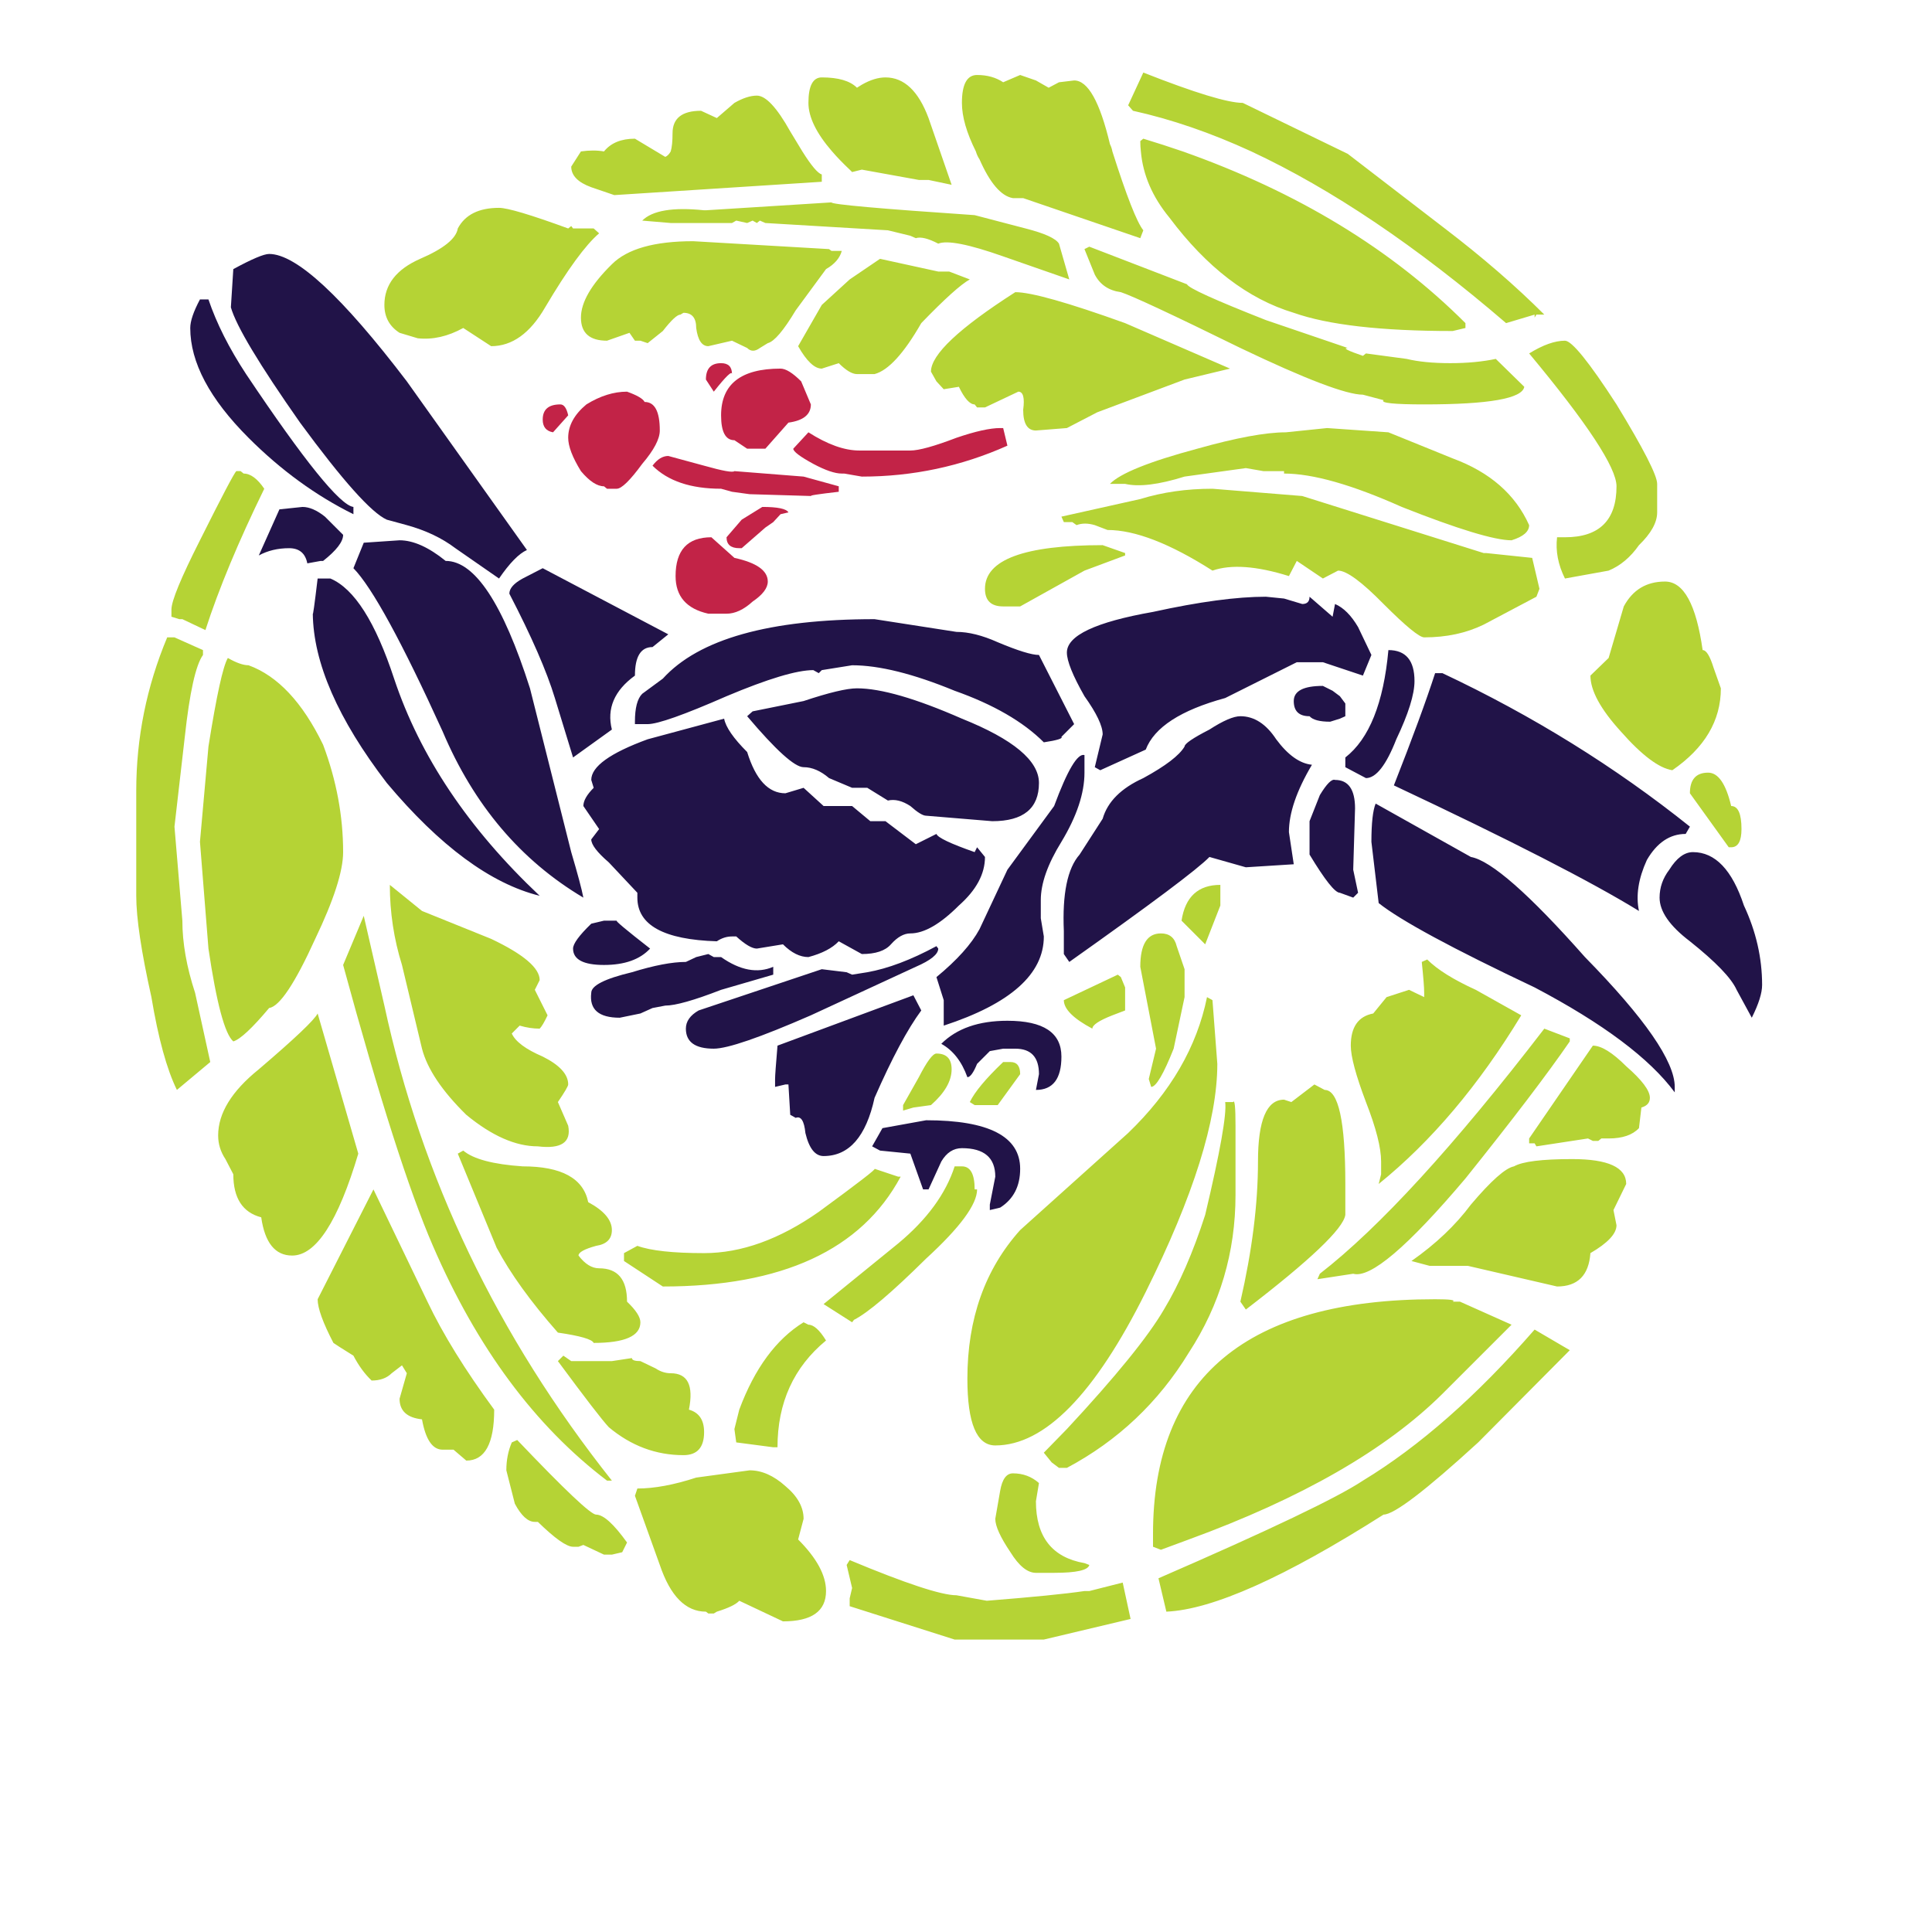 <?xml version="1.0" encoding="utf-8"?>
<!-- Generator: Adobe Illustrator 16.0.0, SVG Export Plug-In . SVG Version: 6.00 Build 0)  -->
<!DOCTYPE svg PUBLIC "-//W3C//DTD SVG 1.1//EN" "http://www.w3.org/Graphics/SVG/1.1/DTD/svg11.dtd">
<svg version="1.1" id="Layer_1" xmlns="http://www.w3.org/2000/svg" xmlns:xlink="http://www.w3.org/1999/xlink" x="0px" y="0px"
	 width="300px" height="300px" viewBox="0 0 300 300" enable-background="new 0 0 300 300" xml:space="preserve">
<g>
	<path fill-rule="evenodd" clip-rule="evenodd" fill="#B5D335" d="M224.351,35.476c5.841,4.461,10.991,8.918,15.449,13.376h-1.226
		l-0.281,0.47v-0.47l-4.428,1.322c-13.879-11.933-27.066-20.82-39.564-26.66c-6.28-2.89-12.404-4.994-18.37-6.312l-0.753-0.848
		l2.355-5.086c7.976,3.14,13.126,4.71,15.448,4.71l16.298,7.912L224.351,35.476z M160.858,12.492l1.979,1.13l1.601-0.848
		l2.354-0.282c2.138,0,3.989,3.297,5.561,9.892c0.187,0.376,0.312,0.753,0.376,1.131c2.197,6.908,3.8,10.991,4.804,12.246
		l-0.471,1.222l-18.182-6.218h-1.6c-1.822-0.312-3.551-2.321-5.183-6.027c-0.252-0.377-0.438-0.785-0.564-1.224
		c-1.445-2.89-2.167-5.401-2.167-7.536c0-2.89,0.787-4.334,2.354-4.334c1.571,0,2.92,0.377,4.052,1.13l2.638-1.13L160.858,12.492z
		 M155.772,39.811c-5.338-1.886-8.699-2.544-10.08-1.977c-1.571-0.819-2.731-1.099-3.486-0.851l-0.848-0.374l-3.483-0.848
		l-19.032-1.132l-0.848-0.374l-0.471,0.374l-0.658-0.374l-0.848,0.374l-1.694-0.374l-0.661,0.374c-1.884,0-5.057,0-9.515,0
		l-4.425-0.374c1.568-1.571,4.771-2.106,9.608-1.603h0.281l19.5-1.225c0,0.316,7.411,0.974,22.231,1.98l7.915,2.07
		c2.951,0.755,4.677,1.539,5.18,2.357l1.6,5.555L155.772,39.811z M169.149,38.304l15.167,5.838c0.189,0.567,4.27,2.419,12.245,5.56
		l12.718,4.332c-0.816,0-0.032,0.409,2.354,1.223l0.471-0.375l6.315,0.848c1.819,0.438,4.08,0.661,6.779,0.661
		c2.639,0,4.993-0.222,7.066-0.661l4.426,4.332c-0.313,1.825-5.493,2.734-15.542,2.734c-4.71,0-6.813-0.222-6.312-0.661
		l-3.204-0.848c-2.574,0-8.917-2.419-19.028-7.253c-10.614-5.212-16.8-8.099-18.559-8.667c-1.883-0.251-3.231-1.161-4.048-2.732
		l-1.603-3.957L169.149,38.304z M177.063,21.912l0.471-0.377c2.07,0.627,4.114,1.289,6.124,1.979
		c17.771,6.28,32.404,15.165,43.896,26.66v0.754l-1.978,0.471c-11.117,0-19.342-0.942-24.683-2.828
		c-7.096-2.135-13.53-7.066-19.311-14.788c-2.638-3.204-4.112-6.627-4.428-10.269C177.095,23.011,177.063,22.477,177.063,21.912z
		 M183.938,58.934l-13.563,5.089l-4.712,2.445l-4.806,0.38c-1.316,0-1.978-1.07-1.978-3.206c0.252-1.884,0-2.826-0.754-2.826
		l-5.18,2.451h-1.227l-0.377-0.471c-0.751,0-1.568-0.909-2.448-2.734l-2.354,0.377l-1.131-1.223l-0.849-1.509
		c0-2.638,4.367-6.75,13.094-12.34c2.451,0,8.134,1.6,17.052,4.806l16.295,7.063L183.938,58.934z M169.998,81.542
		c-1.067-0.316-2.01-0.316-2.828,0l-0.661-0.471h-1.316l-0.377-0.848l12.247-2.731c3.453-1.068,7.189-1.6,11.21-1.6l13.94,1.129
		l28.169,8.856h0.376l7.157,0.751l1.13,4.803l-0.471,1.226l-8.192,4.334c-2.703,1.318-5.78,1.979-9.233,1.979
		c-0.752,0-2.858-1.729-6.312-5.183c-3.391-3.454-5.746-5.183-7.064-5.183l-2.357,1.226l-4.051-2.732l-1.222,2.357
		c-5.025-1.573-8.98-1.854-11.87-0.851c-6.595-4.206-12.026-6.309-16.297-6.309L169.998,81.542z M174.707,86.251l-6.312,2.354
		l-9.985,5.56h-2.638c-1.884,0-2.825-0.91-2.825-2.735c0-4.521,6.092-6.779,18.274-6.779l3.485,1.225V86.251z M174.707,75.137
		h-2.354c1.567-1.632,6.092-3.457,13.564-5.463c6.028-1.697,10.612-2.545,13.753-2.545l6.405-0.661l9.515,0.661l9.985,4.051
		c5.776,2.135,9.733,5.589,11.868,10.362c0,1.006-0.908,1.79-2.731,2.354c-2.635,0-8.321-1.729-17.048-5.18
		c-7.726-3.454-13.818-5.183-18.278-5.183v-0.377h-3.202l-2.731-0.471l-9.515,1.319C179.919,75.263,176.842,75.637,174.707,75.137z
		 M144.184,18.333l3.583,10.363l-3.583-0.754h-1.506l-8.854-1.602l-1.509,0.377l-0.377-0.377c-1.003-0.942-1.914-1.884-2.732-2.825
		c-2.448-2.826-3.674-5.338-3.674-7.536c0-2.64,0.693-3.958,2.074-3.958c2.574,0,4.396,0.534,5.463,1.602l0.755-0.471
		c1.319-0.754,2.542-1.13,3.673-1.13C140.385,12.021,142.616,14.125,144.184,18.333z M122.707,20.405
		c0.754,1.256,1.381,2.292,1.884,3.109c1.38,2.198,2.387,3.391,3.016,3.58v1.13l-32.217,2.071l-3.58-1.224
		c-2.074-0.753-3.109-1.822-3.109-3.203l1.506-2.354c1.319-0.189,2.513-0.189,3.58,0c1.067-1.319,2.67-1.979,4.805-1.979
		l4.709,2.826c0.315-0.125,0.597-0.408,0.848-0.847c0.188-0.629,0.284-1.571,0.284-2.826c0-2.325,1.477-3.486,4.425-3.486
		l2.451,1.13l2.731-2.354c1.319-0.755,2.48-1.13,3.484-1.13C118.908,14.848,120.636,16.699,122.707,20.405z M130.712,38.962
		c-0.31,1.129-1.129,2.071-2.448,2.826l-4.709,6.406c-1.884,3.141-3.328,4.837-4.334,5.089l-1.226,0.752
		c-0.752,0.564-1.413,0.564-1.977,0l-2.354-1.132l-3.674,0.851c-1.006,0-1.632-0.942-1.883-2.825c0-1.574-0.661-2.357-1.98-2.357
		l-0.471,0.281c-0.5,0-1.413,0.851-2.732,2.547l-2.354,1.884l-1.129-0.38h-0.849l-0.848-1.223l-3.486,1.223
		c-2.699,0-4.05-1.194-4.05-3.581c0-2.384,1.603-5.147,4.805-8.289c2.387-2.387,6.596-3.58,12.624-3.58l21.1,1.226l0.378,0.283
		H130.712z M147.389,42.166l3.203,1.223c-1.383,0.754-3.896,3.018-7.538,6.786c-2.699,4.709-5.118,7.347-7.253,7.912h-2.732
		c-0.754,0-1.696-0.564-2.828-1.694l-2.635,0.846c-1.132,0-2.355-1.162-3.674-3.484l3.674-6.405l4.332-3.96l4.711-3.2l9.043,1.977
		H147.389z M88.7,35.099l0.284,0.377h3.203l0.845,0.755c-2.132,1.822-4.928,5.654-8.382,11.492
		c-2.322,4.019-5.119,6.031-8.383,6.031l-4.334-2.825c-2.387,1.316-4.741,1.852-7.063,1.6l-2.825-0.848
		c-1.573-1.004-2.357-2.448-2.357-4.332c0-3.141,1.854-5.528,5.557-7.16c3.644-1.571,5.59-3.142,5.841-4.712
		c1.132-2.135,3.267-3.202,6.406-3.202c1.319,0,4.899,1.067,10.74,3.202L88.7,35.099z M79.469,160.483
		c0.564,1.255,2.165,2.451,4.803,3.58c2.638,1.319,3.957,2.762,3.957,4.332c0,0.255-0.535,1.163-1.6,2.731l1.6,3.676
		c0.503,2.574-1.067,3.642-4.711,3.203c-3.452,0-7.157-1.635-11.115-4.899c-3.767-3.702-6.06-7.127-6.876-10.269l-3.109-12.998
		c-1.255-4.021-1.884-8.166-1.884-12.436l4.993,4.05l10.739,4.334c5.022,2.384,7.535,4.522,7.535,6.406l-0.755,1.507l1.98,3.957
		c-0.503,1.067-0.913,1.758-1.225,2.07c-1.004,0-2.042-0.154-3.109-0.471L79.469,160.483z M147.767,166.041
		c0,1.821-1.07,3.673-3.206,5.558l-2.731,0.38l-1.6,0.471v-0.851l2.448-4.333c1.255-2.448,2.167-3.673,2.732-3.673
		C146.98,163.593,147.767,164.409,147.767,166.041z M150.592,171.127c0.751-1.568,2.48-3.642,5.18-6.215h1.129
		c1.006,0,1.509,0.625,1.509,1.883l-3.486,4.804h-3.58L150.592,171.127z M139.475,182.716h0.377
		c-6.092,11.368-18.4,17.051-36.929,17.051l-6.028-3.958v-1.225l2.074-1.129c2.071,0.752,5.525,1.129,10.362,1.129
		c5.776,0,11.711-2.135,17.804-6.405c6.092-4.46,8.979-6.689,8.666-6.689L139.475,182.716z M149.367,181.112
		c1.319,0,1.977,1.193,1.977,3.579h0.377c0,2.326-2.637,5.905-7.914,10.741c-5.335,5.276-9.073,8.446-11.208,9.515l-0.284,0.376
		l-4.428-2.824l11.588-9.422c4.458-3.705,7.379-7.694,8.762-11.965H149.367z M187.141,146.635l-3.673-3.674
		c0.567-3.703,2.577-5.557,6.028-5.557v3.202L187.141,146.635z M174.046,151.724l0.661,1.6v3.58l-1.978,0.755
		c-2.072,0.813-3.108,1.506-3.108,2.07c-2.951-1.567-4.429-3.045-4.429-4.425l8.383-3.96L174.046,151.724z M183.938,154.833
		l-1.694,8.005c-1.572,3.957-2.733,5.935-3.489,5.935l-0.374-1.223l1.13-4.712l-2.448-12.715c0-3.457,1.067-5.183,3.202-5.183
		c1.318,0,2.135,0.658,2.45,1.978l1.224,3.58V154.833z M188.272,155.304l0.753,9.889c0,8.73-3.706,20.538-11.115,35.42
		c-7.912,15.891-15.7,23.834-23.363,23.834c-2.887,0-4.332-3.454-4.332-10.362c0-9.293,2.732-16.987,8.195-23.08l16.768-15.071
		c6.596-6.342,10.676-13.378,12.246-21.1L188.272,155.304z M191.476,171.127c0.251-0.438,0.374,0.787,0.374,3.676v10.741
		c0,8.914-2.416,17.08-7.25,24.491c-4.713,7.722-11.024,13.688-18.936,17.897h-1.226l-1.129-0.848l-1.226-1.51l3.58-3.67
		c7.598-8.166,12.62-14.353,15.071-18.56c2.387-3.959,4.521-8.855,6.405-14.696c2.325-9.795,3.36-15.64,3.109-17.522H191.476z
		 M221.618,148.989c1.571,1.573,4.084,3.141,7.538,4.712l7.063,3.957c-6.592,10.863-13.971,19.593-22.138,26.188l0.378-1.509v-1.978
		c0-2.138-0.784-5.212-2.355-9.233c-1.567-4.145-2.354-7.063-2.354-8.76c0-2.89,1.164-4.554,3.485-4.993l2.072-2.541l3.485-1.132
		l2.355,1.132v-0.661c0-0.816-0.127-2.416-0.376-4.803L221.618,148.989z M204.099,168.396l1.6,0.848
		c2.136,0,3.203,4.87,3.203,14.604v4.803c-0.313,2.136-5.463,7.034-15.448,14.696l-0.849-1.225
		c1.822-7.914,2.734-15.165,2.734-21.761c0-6.408,1.349-9.607,4.048-9.607l1.132,0.374L204.099,168.396z M37.832,73.534
		c1.067,0,2.135,0.787,3.203,2.357c-4.021,8.225-7.066,15.54-9.137,21.948l-3.58-1.697h-0.471l-1.226-0.377v-1.129
		c0-1.319,1.477-4.902,4.428-10.74c3.454-6.908,5.337-10.489,5.651-10.74h0.661L37.832,73.534z M53.281,132.317
		c0,2.951-1.445,7.44-4.334,13.471c-3.139,6.909-5.525,10.489-7.157,10.738c-2.638,3.141-4.493,4.866-5.561,5.183
		c-1.319-1.129-2.606-5.935-3.861-14.414l-1.319-16.581l1.319-14.791c1.255-7.912,2.259-12.495,3.013-13.752
		c1.319,0.754,2.387,1.129,3.206,1.129c4.519,1.638,8.383,5.748,11.585,12.343C52.245,121.168,53.281,126.728,53.281,132.317z
		 M31.52,101.701c-1.132,1.57-2.074,5.811-2.825,12.719l-1.603,13.94l1.226,14.601c0,3.455,0.658,7.192,1.977,11.211l2.354,10.74
		l-5.18,4.331c-1.571-3.202-2.89-8.005-3.958-14.41c-1.571-7.035-2.354-12.279-2.354-15.733v-16.296
		c0-8.228,1.6-16.174,4.806-23.832h1.128l4.428,1.975V101.701z M33.874,176.31c0-3.454,2.103-6.876,6.312-10.269
		c5.589-4.773,8.637-7.661,9.137-8.667l6.312,21.762c-3.142,10.549-6.563,15.826-10.27,15.826c-2.635,0-4.238-1.978-4.803-5.936
		c-2.89-0.754-4.334-2.982-4.334-6.688l-1.225-2.355C34.251,178.854,33.874,177.629,33.874,176.31z M56.483,142.209l3.203,13.94
		c5.779,26.756,17.554,51.339,35.326,73.761h-0.755c-11.178-8.477-20.189-20.629-27.034-36.455
		c-3.706-8.543-8.353-23.08-13.942-43.615L56.483,142.209z M71.932,178.664c1.571,1.318,4.648,2.138,9.231,2.448
		c6.031,0,9.42,1.851,10.175,5.56c2.448,1.316,3.673,2.762,3.673,4.332c0,1.384-0.816,2.199-2.451,2.451
		c-1.819,0.5-2.729,1.003-2.729,1.507c1.003,1.318,2.07,1.979,3.2,1.979c2.893,0,4.334,1.726,4.334,5.18
		c1.384,1.319,2.074,2.387,2.074,3.202c0,2.133-2.418,3.204-7.253,3.204c-0.252-0.567-2.106-1.1-5.557-1.601
		c-4.209-4.773-7.382-9.173-9.515-13.19l-6.031-14.601L71.932,178.664z M57.99,184.691l8.385,17.43
		c2.387,5.025,5.841,10.614,10.363,16.768c0,5.273-1.445,7.912-4.334,7.912l-1.98-1.696h-1.694c-1.57,0-2.638-1.567-3.202-4.709
		c-2.325-0.251-3.484-1.318-3.484-3.203l1.129-3.956l-0.755-1.227l-1.6,1.227c-0.755,0.754-1.793,1.132-3.112,1.132
		c-1.064-1.005-2.007-2.294-2.825-3.861c-1.819-1.134-2.858-1.793-3.106-1.979c-1.635-3.142-2.451-5.4-2.451-6.783L57.99,184.691z
		 M221.996,196.562l-2.825-0.753c3.767-2.638,6.847-5.556,9.23-8.762c3.139-3.703,5.369-5.684,6.689-5.935
		c1.318-0.752,4.331-1.13,9.043-1.13c5.59,0,8.383,1.29,8.383,3.864l-1.978,4.051l0.471,2.355c0,1.318-1.351,2.76-4.05,4.331
		c-0.249,3.454-1.978,5.183-5.181,5.183l-13.85-3.205H221.996z M226.705,202.121l8.008,3.58l-10.739,10.737
		c-8.729,8.666-21.855,16.206-39.374,22.609l-4.335,1.602l-1.226-0.47v-1.98c0-24.303,14.604-36.455,43.806-36.455
		c2.321,0,3.234,0.126,2.731,0.377H226.705z M204.944,197.786c9.233-7.157,20.851-19.842,34.855-38.058l3.956,1.51v0.471
		c-3.453,5.024-8.854,12.121-16.202,21.286c-8.98,10.618-14.789,15.547-17.427,14.791l-5.557,0.851L204.944,197.786z
		 M161.329,230.287l-0.471,2.828c0,5.525,2.513,8.729,7.537,9.606l0.754,0.283c-0.189,0.818-2.008,1.225-5.466,1.225h-2.825
		c-1.316,0-2.636-1.069-3.957-3.202c-1.568-2.325-2.354-4.052-2.354-5.183l0.755-4.334c0.313-1.819,0.974-2.729,1.979-2.729
		C158.849,228.781,160.2,229.284,161.329,230.287z M179.887,245.075c17.207-7.473,27.793-12.527,31.746-15.165
		c8.792-5.335,17.682-13.156,26.66-23.455l5.463,3.201l-14.223,14.319c-8.166,7.473-13.064,11.211-14.696,11.211
		c-15.324,9.734-26.564,14.759-33.725,15.071L179.887,245.075z M175.556,251.391l-13.472,3.199h-13.847l-16.299-5.181v-1.225
		l0.377-1.6l-0.848-3.58l0.471-0.755c8.73,3.644,14.255,5.463,16.581,5.463l4.709,0.852c7.16-0.567,12.218-1.07,15.168-1.509h0.754
		l5.182-1.316L175.556,251.391z M125.532,205.701c0.816,0,1.729,0.813,2.732,2.45c-5.022,4.143-7.535,9.67-7.535,16.578h-0.661
		l-5.745-0.754l-0.284-2.07l0.755-3.017c2.387-6.408,5.715-10.929,9.985-13.565L125.532,205.701z M121.955,230.759
		c1.884,1.57,2.826,3.267,2.826,5.086l-0.848,3.203c2.887,2.892,4.332,5.557,4.332,8.008c0,3.141-2.229,4.709-6.687,4.709
		l-6.782-3.2c-0.503,0.562-1.665,1.13-3.486,1.693l-0.471,0.284h-0.848l-0.377-0.284c-3.139,0-5.525-2.416-7.16-7.253l-3.861-10.74
		l0.378-1.13c2.638,0,5.683-0.566,9.137-1.696l8.289-1.128C118.279,228.311,120.133,229.123,121.955,230.759z M80.315,223.602
		c7.35,7.722,11.433,11.585,12.246,11.585c1.132,0,2.732,1.445,4.806,4.332l-0.751,1.509l-1.603,0.374h-1.225l-3.203-1.506
		l-0.751,0.284h-0.848c-1.006,0-2.826-1.29-5.466-3.864h-0.471c-1.065,0-2.103-0.941-3.106-2.825l-1.319-5.18
		c0-1.573,0.281-3.017,0.848-4.335L80.315,223.602z M88.7,211.352h6.312l3.109-0.471c0,0.315,0.439,0.471,1.319,0.471l2.354,1.129
		c0.754,0.504,1.539,0.756,2.354,0.756c2.638,0,3.58,1.886,2.826,5.652c1.571,0.442,2.357,1.604,2.357,3.487
		c0,2.386-1.067,3.579-3.205,3.579c-4.271,0-8.131-1.444-11.585-4.334c-1.006-1.068-3.642-4.489-7.912-10.27l0.848-0.845
		L88.7,211.352z M243.005,52.903c1.064,0,3.735,3.299,8.005,9.894c4.209,6.908,6.313,11.021,6.313,12.34v4.426
		c0,1.571-0.942,3.267-2.825,5.089c-1.319,1.883-2.891,3.2-4.712,3.954l-6.78,1.226c-1.067-2.136-1.477-4.271-1.226-6.406h1.226
		c5.335,0,8.005-2.638,8.005-7.914c0-2.887-4.521-9.766-13.565-20.629C239.583,53.563,241.432,52.903,243.005,52.903z
		 M268.439,131.563l-6.031-8.383c0-2.135,0.942-3.203,2.828-3.203c1.567,0,2.761,1.726,3.58,5.183c1.064,0,1.601,1.19,1.601,3.577
		c0,1.883-0.536,2.826-1.601,2.826H268.439z M267.214,106.883c0,5.022-2.513,9.26-7.537,12.717
		c-2.071-0.315-4.741-2.322-8.008-6.031c-3.14-3.452-4.709-6.341-4.709-8.664l2.825-2.734l2.354-8.005
		c1.383-2.577,3.519-3.864,6.407-3.864c2.891,0,4.836,3.548,5.839,10.644c0.567,0,1.132,0.913,1.696,2.735L267.214,106.883z
		 M237.444,177.535v-0.755l9.893-14.413c1.319,0,3.045,1.07,5.18,3.202c2.451,2.139,3.677,3.768,3.677,4.899
		c0,0.755-0.442,1.255-1.319,1.51l-0.377,3.199c-1.007,1.07-2.574,1.603-4.712,1.603h-1.129l-0.471,0.378h-0.849l-0.755-0.378
		l-8.008,1.226l-0.281-0.471H237.444z"/>
	<path fill-rule="evenodd" clip-rule="evenodd" fill="#C22347" d="M155.772,66.468l0.658,2.735
		c-7.157,3.2-14.695,4.803-22.606,4.803l-2.734-0.471h-0.377c-1.065,0-2.542-0.5-4.425-1.506c-2.071-1.129-3.109-1.916-3.109-2.354
		l2.354-2.545c2.954,1.887,5.589,2.828,7.915,2.828h7.911c1.319,0,3.706-0.661,7.16-1.98c2.951-1.006,5.212-1.509,6.783-1.509
		H155.772z M102.453,66.848c0,1.316-0.91,3.045-2.729,5.18c-1.884,2.574-3.206,3.864-3.96,3.864h-1.507l-0.47-0.38
		c-1.067,0-2.261-0.782-3.58-2.354c-1.317-2.136-1.978-3.861-1.978-5.18c0-1.884,0.942-3.612,2.826-5.18
		c2.135-1.322,4.238-1.98,6.312-1.98c1.571,0.565,2.48,1.1,2.732,1.6C101.668,62.417,102.453,63.894,102.453,66.848z
		 M110.838,60.817l-1.225-1.883c0-1.696,0.784-2.542,2.357-2.542c1.127,0,1.691,0.564,1.694,1.694
		C113.647,57.54,112.706,58.452,110.838,60.817z M88.229,64.494l-2.354,2.635c-1.067-0.19-1.603-0.848-1.603-1.978
		c0-1.57,0.912-2.354,2.734-2.354C87.571,62.797,87.978,63.362,88.229,64.494z M114.041,73.157l10.74,0.848l5.46,1.506v0.851
		c-3.264,0.375-4.677,0.594-4.238,0.659l-9.608-0.284l-2.731-0.375l-1.694-0.471c-4.712,0-8.259-1.196-10.646-3.58
		c0.754-1.006,1.568-1.509,2.448-1.509l5.56,1.509C112.219,73.125,113.789,73.408,114.041,73.157z M114.041,86.628
		c3.454,0.752,5.18,1.978,5.18,3.674c0,1.006-0.784,2.042-2.354,3.109c-1.38,1.258-2.732,1.884-4.051,1.884h-2.826
		c-3.392-0.752-5.086-2.702-5.086-5.838c0-4.021,1.854-6.031,5.558-6.031L114.041,86.628z M115.17,80.694l3.203-1.978
		c2.386,0,3.738,0.284,4.054,0.846l-1.226,0.284l-1.132,1.225l-1.226,0.848l-3.673,3.203h-0.375c-1.319,0-1.98-0.567-1.98-1.696
		L115.17,80.694z M111.97,64.494c0-4.837,3.075-7.256,9.231-7.256c0.816,0,1.883,0.661,3.203,1.98l1.506,3.58
		c0,1.568-1.161,2.51-3.483,2.826l-3.583,4.051h-2.825l-1.978-1.319C112.658,68.354,111.97,67.067,111.97,64.494z"/>
	<path fill-rule="evenodd" clip-rule="evenodd" fill="#211348" d="M84.272,88.231l19.5,10.267l-2.448,1.977
		c-1.822,0-2.732,1.477-2.732,4.431c-3.202,2.322-4.396,5.116-3.58,8.38l-6.028,4.334l-2.826-9.231
		c-1.257-4.145-3.612-9.546-7.066-16.203c0-0.813,0.69-1.6,2.071-2.354L84.272,88.231z M77.489,89.832l-6.783-4.709
		c-2.071-1.57-4.583-2.764-7.534-3.58l-3.109-0.848c-2.387-1.067-6.876-6.092-13.472-15.072c-6.344-9.043-9.921-15.01-10.74-17.9
		l0.377-5.935c2.89-1.568,4.744-2.354,5.561-2.354c4.208,0,11.333,6.593,21.383,19.784l18.651,26.186
		C80.566,85.968,79.124,87.445,77.489,89.832z M148.519,98.12c1.883,0,4.019,0.536,6.405,1.603c3.139,1.319,5.276,1.978,6.405,1.978
		l5.464,10.739l-1.978,1.98c0.252,0.249-0.66,0.533-2.731,0.846c-3.203-3.2-7.82-5.871-13.847-8.005
		c-6.408-2.638-11.714-3.96-15.922-3.96l-4.708,0.754l-0.471,0.471l-0.848-0.471c-2.574,0-7.066,1.354-13.472,4.051
		c-6.596,2.89-10.676,4.334-12.247,4.334h-1.978v-0.375c0-2.138,0.378-3.582,1.132-4.334l3.2-2.354
		c5.59-6.154,16.551-9.234,32.878-9.234L148.519,98.12z M133.069,106.883c3.706,0,9.137,1.57,16.297,4.711
		c7.976,3.2,11.962,6.528,11.962,9.982c0,3.958-2.419,5.938-7.253,5.938l-10.27-0.851c-0.5,0-1.319-0.5-2.448-1.504
		c-1.254-0.819-2.416-1.102-3.483-0.851l-3.203-1.978h-2.357l-3.58-1.509c-1.318-1.129-2.635-1.694-3.954-1.694
		c-1.383,0-4.302-2.638-8.763-7.914l0.848-0.755l7.915-1.6C128.735,107.542,131.499,106.883,133.069,106.883z M127.887,125.16h4.428
		l2.828,2.354h2.354l4.709,3.577l3.203-1.6c0.19,0.564,2.167,1.506,5.934,2.825l0.377-0.754l1.227,1.506
		c0,2.638-1.352,5.15-4.052,7.537c-2.889,2.89-5.399,4.334-7.537,4.334c-1.003,0-2.009,0.565-3.013,1.694
		c-0.88,1.006-2.387,1.509-4.521,1.509l-3.583-1.98c-1.003,1.068-2.574,1.884-4.709,2.451c-1.316,0-2.635-0.658-3.955-1.979
		l-4.053,0.661c-0.751,0-1.819-0.629-3.2-1.884h-0.661c-0.816,0-1.6,0.249-2.354,0.752c-8.228-0.249-12.34-2.51-12.34-6.78v-0.754
		l-4.428-4.712c-1.822-1.57-2.732-2.764-2.732-3.577l1.223-1.603l-2.448-3.577c0-0.819,0.535-1.76,1.603-2.828l-0.377-1.226
		c0-2.071,2.919-4.176,8.76-6.312l11.872-3.2c0.249,1.316,1.442,3.045,3.577,5.18c1.319,4.271,3.296,6.406,5.937,6.406l2.826-0.848
		L127.887,125.16z M88.7,132.317c1.003,3.39,1.635,5.745,1.883,7.066c-9.734-5.779-17.02-14.384-21.854-25.814
		C62.385,99.629,57.77,91.18,54.88,88.231l1.603-3.958l5.56-0.377c2.132,0,4.519,1.067,7.157,3.203
		c4.521,0,8.888,6.596,13.095,19.784L88.7,132.317z M111.97,148.614c2.951,2.071,5.651,2.574,8.099,1.509v1.221l-8.099,2.357
		c-4.209,1.634-7.098,2.448-8.669,2.448l-1.977,0.377l-1.884,0.848l-3.203,0.658c-3.267,0-4.744-1.284-4.428-3.86
		c0-1.132,2.103-2.197,6.312-3.203c3.454-1.068,6.248-1.6,8.382-1.6l1.603-0.755l1.883-0.471l0.848,0.471H111.97z M108.483,156.903
		l19.123-6.405l3.86,0.471l0.848,0.375l2.357-0.375c3.203-0.567,6.78-1.916,10.737-4.051l0.283,0.377
		c0,0.877-1.161,1.822-3.486,2.828l-16.297,7.535c-7.915,3.454-12.937,5.18-15.072,5.18c-2.89,0-4.334-1.038-4.334-3.109
		C106.503,158.6,107.162,157.658,108.483,156.903z M95.764,142.961c-0.249,0,1.477,1.445,5.183,4.334
		c-1.57,1.694-3.957,2.544-7.16,2.544c-3.203,0-4.803-0.851-4.803-2.544c0-0.754,0.941-2.042,2.825-3.864l1.978-0.471H95.764z
		 M143.055,156.903c-2.135,2.89-4.554,7.411-7.253,13.565c-1.319,6.03-3.957,9.043-7.915,9.043c-1.316,0-2.258-1.193-2.825-3.579
		c-0.188-1.884-0.69-2.67-1.506-2.354l-0.848-0.472l-0.281-4.711h-0.471l-1.603,0.377v-1.223c0-0.503,0.126-2.229,0.377-5.183
		l21.1-7.818L143.055,156.903z M145.41,151.724c3.203-2.638,5.431-5.121,6.689-7.444l4.332-9.23l7.253-9.889
		c2.073-5.592,3.645-8.23,4.712-7.915v2.732c0,3.203-1.193,6.782-3.58,10.737c-2.135,3.457-3.202,6.469-3.202,9.043v2.828
		l0.471,2.826c0,5.841-5.183,10.457-15.543,13.846v-3.954L145.41,151.724z M150.215,167.266c-0.88-2.448-2.231-4.176-4.051-5.183
		c2.387-2.387,5.809-3.579,10.267-3.579c5.592,0,8.385,1.854,8.385,5.56c0,3.454-1.319,5.18-3.957,5.18l0.471-2.448
		c0-2.638-1.223-3.957-3.674-3.957h-1.883l-2.074,0.377l-1.978,1.978C151.156,166.576,150.653,167.266,150.215,167.266z
		 M137.027,175.178l6.78-1.226c9.736,0,14.604,2.515,14.604,7.537c0,2.7-1.035,4.712-3.108,6.028l-1.604,0.38v-0.851l0.849-4.331
		c0-2.952-1.727-4.429-5.18-4.429c-1.319,0-2.387,0.69-3.203,2.073l-1.98,4.331h-0.848l-1.978-5.556l-4.709-0.472l-1.225-0.658
		L137.027,175.178z M212.952,101.701l-1.319,3.205l-6.218-2.076h-4.051l-11.114,5.56c-6.908,1.884-11.023,4.554-12.34,8.008
		l-7.063,3.203l-0.849-0.471l1.224-5.088c0-1.317-0.942-3.297-2.826-5.935c-1.819-3.2-2.731-5.463-2.731-6.779
		c0-2.638,4.458-4.742,13.375-6.312c7.16-1.571,13.001-2.357,17.522-2.357l2.825,0.283l2.826,0.848c0.754,0,1.132-0.377,1.132-1.131
		l3.579,3.108l0.378-1.977c1.318,0.565,2.51,1.758,3.58,3.58L212.952,101.701z M219.642,105.751c0,2.074-0.941,5.089-2.825,9.043
		c-1.571,4.019-3.142,6.029-4.713,6.029l-3.202-1.694v-1.509c3.706-2.889,5.936-8.444,6.689-16.674
		C218.29,100.946,219.642,102.551,219.642,105.751z M223.974,104.526c14.006,6.595,26.817,14.54,38.435,23.834l-0.658,1.132
		c-2.451,0-4.46,1.351-6.027,4.048c-1.32,2.89-1.729,5.528-1.226,7.914c-7.348-4.521-20.035-11.021-38.059-19.5
		c2.891-7.347,5.025-13.159,6.406-17.429H223.974z M208.056,111.595l-1.508,0.471c-1.634,0-2.701-0.284-3.203-0.851
		c-1.633,0-2.451-0.787-2.451-2.354s1.509-2.354,4.521-2.354l1.509,0.754l1.132,0.845l0.846,1.132v1.978L208.056,111.595z
		 M207.302,121.106c2.07,0,3.109,1.475,3.109,4.428l-0.284,9.515l0.755,3.58l-0.755,0.754l-2.071-0.754
		c-0.754,0-2.325-1.98-4.711-5.935v-5.18l1.6-4.051C206.012,121.704,206.799,120.919,207.302,121.106z M193.453,134.672
		l-5.651-1.603c-1.821,1.883-9.075,7.317-21.764,16.3l-0.846-1.226v-3.58c-0.251-5.776,0.564-9.734,2.449-11.869l3.58-5.56
		c0.754-2.638,2.856-4.742,6.312-6.312c3.454-1.884,5.589-3.516,6.405-4.899c0-0.439,1.286-1.316,3.863-2.638
		c2.135-1.38,3.738-2.071,4.803-2.071c2.135,0,3.989,1.193,5.561,3.58c1.818,2.451,3.67,3.77,5.554,3.958
		c-2.384,4.021-3.576,7.505-3.576,10.457l0.751,4.993L193.453,134.672z M213.61,124.78l14.791,8.29
		c3.139,0.567,9.043,5.747,17.71,15.545c9.296,9.482,13.942,16.203,13.942,20.158v0.849c-3.893-5.274-11.146-10.708-21.761-16.298
		c-12.749-6.028-20.818-10.392-24.212-13.094l-1.129-9.514C212.952,127.825,213.172,125.848,213.61,124.78z M32.368,46.498
		c1.255,3.708,3.203,7.569,5.841,11.588C47.25,71.589,52.81,78.465,54.88,78.717v1.129c-5.838-2.89-11.272-6.844-16.294-11.869
		c-6.031-6.031-9.043-11.714-9.043-17.049c0-1.07,0.503-2.547,1.506-4.431H32.368z M46.969,78.717c1.067,0,2.229,0.503,3.486,1.506
		l2.826,2.826c0,1.067-1.036,2.416-3.109,4.051h-0.375l-2.077,0.377c-0.31-1.57-1.252-2.354-2.825-2.354
		c-1.758,0-3.328,0.375-4.709,1.129l3.203-7.16L46.969,78.717z M51.303,89.832c3.706,1.57,7.002,6.753,9.892,15.545
		c4.016,12.056,11.553,23.299,22.606,33.723c-7.599-1.883-15.511-7.724-23.738-17.522c-7.585-9.902-11.417-18.678-11.492-26.328
		c0.011,0.481,0.265-1.324,0.752-5.418H51.303z M262.88,132.317c3.453,0,6.092,2.764,7.914,8.289
		c1.883,4.022,2.825,8.134,2.825,12.342c0,1.253-0.532,2.949-1.603,5.084l-2.354-4.331c-0.816-1.822-3.232-4.332-7.254-7.538
		c-3.141-2.387-4.709-4.645-4.709-6.78c0-1.574,0.504-3.018,1.507-4.334C260.338,133.229,261.56,132.317,262.88,132.317z"/>
</g>
</svg>
